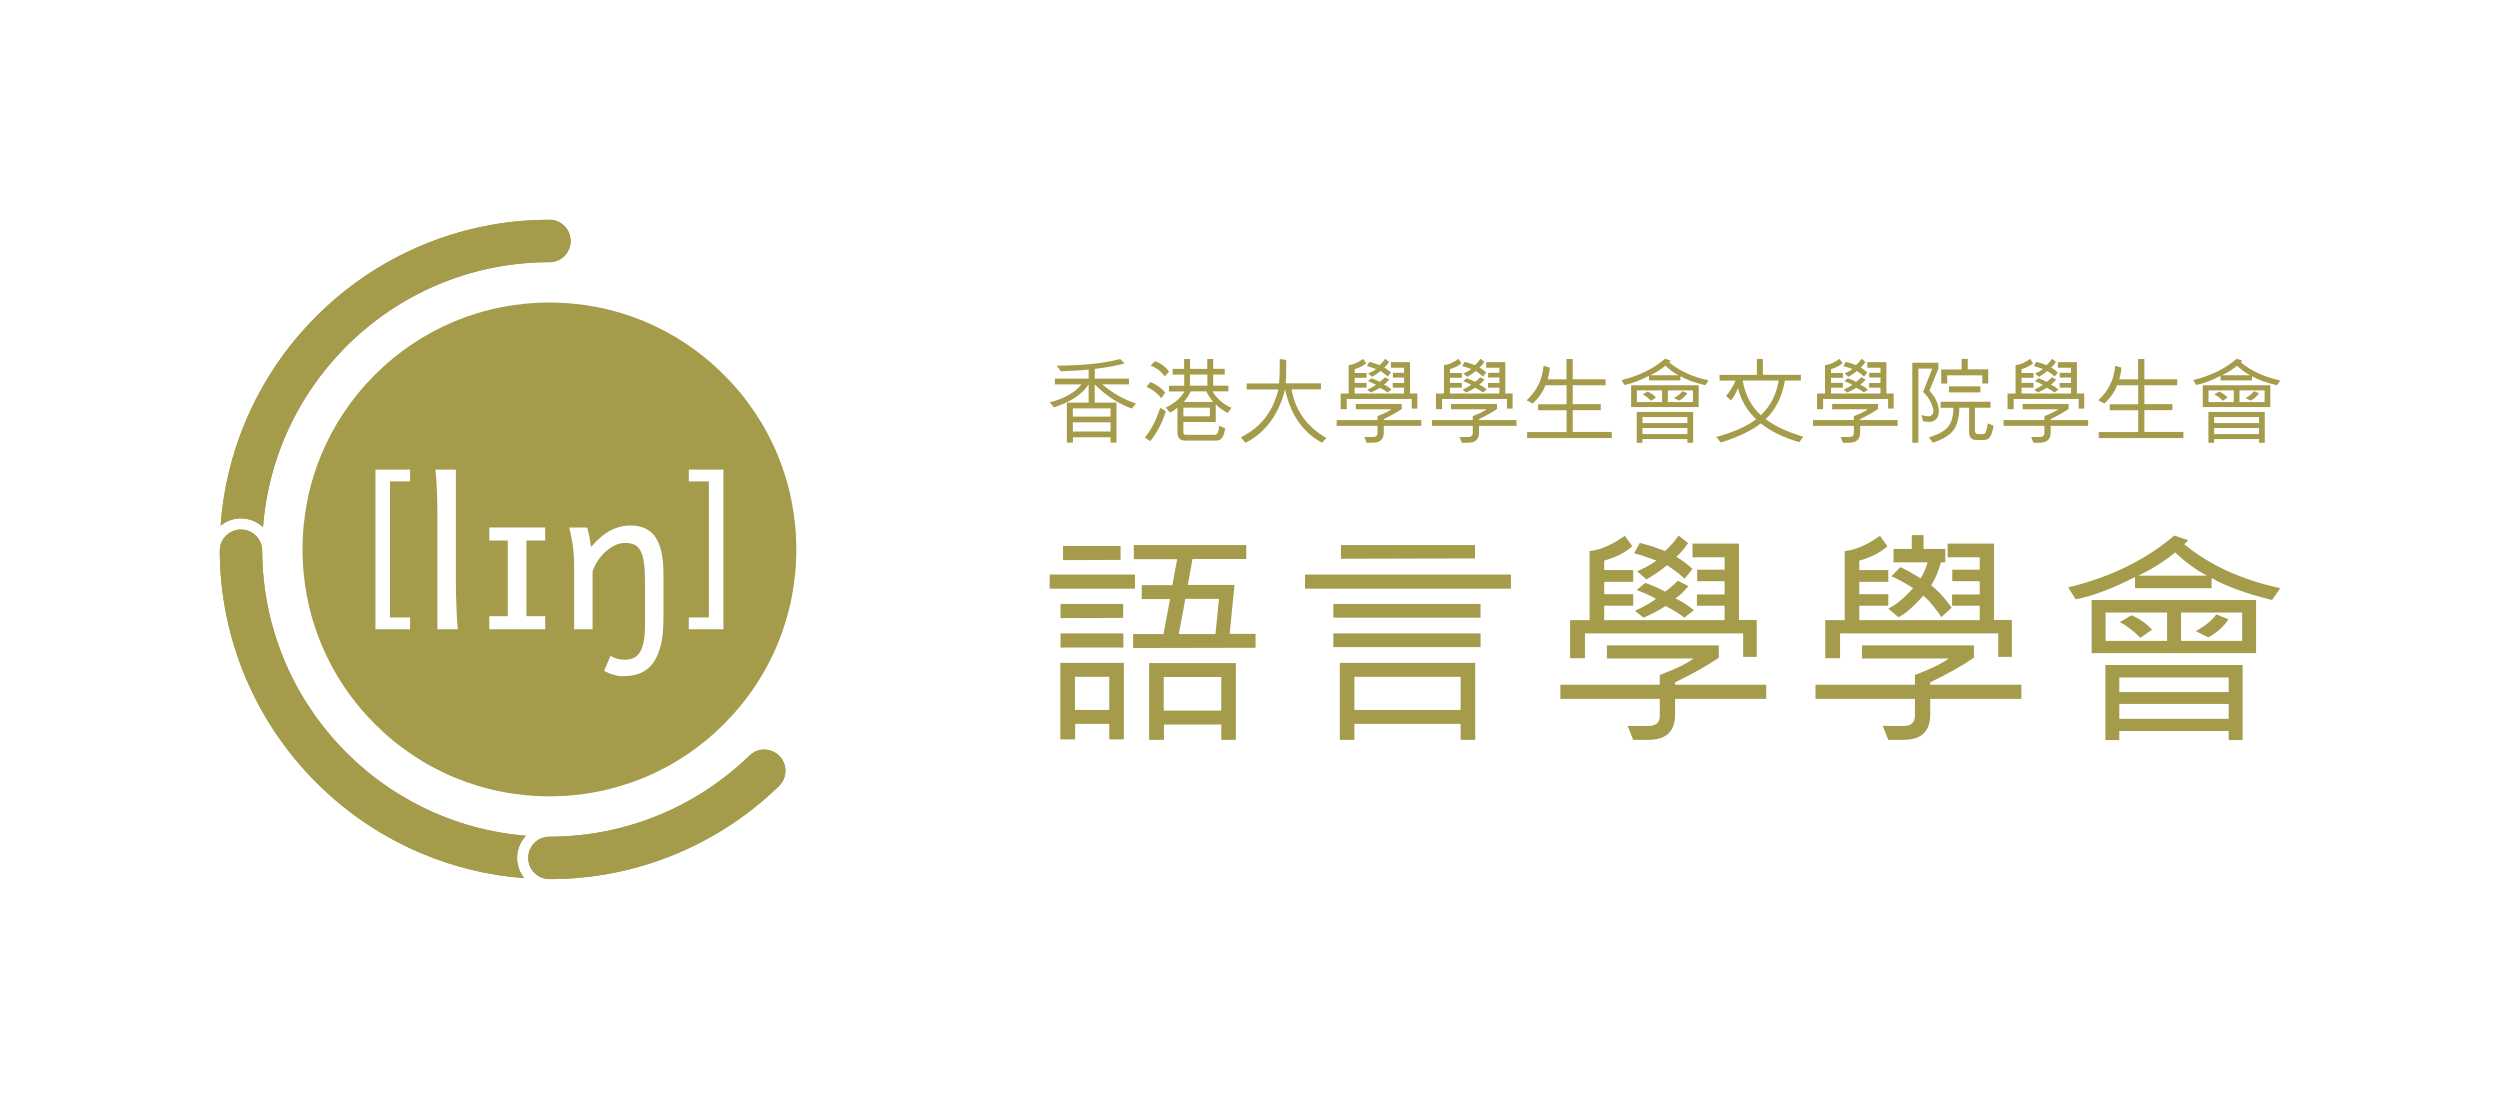 <?xml version="1.0" encoding="utf-8"?>
<!-- Generator: Adobe Illustrator 16.0.0, SVG Export Plug-In . SVG Version: 6.00 Build 0)  -->
<!DOCTYPE svg PUBLIC "-//W3C//DTD SVG 1.0//EN" "http://www.w3.org/TR/2001/REC-SVG-20010904/DTD/svg10.dtd">
<svg version="1.0" id="Logotypes" xmlns="http://www.w3.org/2000/svg" xmlns:xlink="http://www.w3.org/1999/xlink" x="0px" y="0px"
	 width="1612.258px" height="708.673px" viewBox="0 0 1612.258 708.673" enable-background="new 0 0 1612.258 708.673"
	 xml:space="preserve">
<g>
	<defs>
		<rect id="SVGID_31_" y="0.001" width="1612.258" height="708.672"/>
	</defs>
	<clipPath id="SVGID_2_">
		<use xlink:href="#SVGID_31_"  overflow="visible"/>
	</clipPath>
	<g clip-path="url(#SVGID_2_)">
		<g>
			<g>
				<g>
					<path fill="#A49B4B" d="M158.441,271.573c-9.105,21.527-14.52,44.145-16.17,67.426c3.588-2.922,8.159-4.68,13.137-4.68
						c5.495,0,10.488,2.154,14.217,5.637c7.338-95.592,87.225-170.871,184.701-170.871c7.553,0,13.675-6.123,13.675-13.676
						s-6.122-13.676-13.675-13.676c-28.689,0-56.536,5.625-82.766,16.719c-25.318,10.709-48.053,26.033-67.567,45.549
						C184.475,223.519,169.148,246.253,158.441,271.573z"/>
					<path fill="#A49B4B" d="M339.186,538.97c-94.955-7.682-169.672-86.963-170.102-183.797c0-7.551-6.12-13.676-13.676-13.676
						c-7.553,0-13.676,6.125-13.676,13.676c0.109,28.395,5.723,55.955,16.709,81.928c10.707,25.318,26.033,48.053,45.552,67.568
						c19.515,19.518,42.249,34.844,67.567,45.553c21.256,8.99,43.573,14.387,66.539,16.111c-2.887-3.58-4.627-8.123-4.627-13.068
						C333.473,547.731,335.656,542.708,339.186,538.97z"/>
					<path fill="#A49B4B" d="M502.527,487.413c-2.67-2.672-6.17-4.006-9.67-4.006c-3.498,0-7,1.334-9.672,4.006
						c-33.342,32.291-78.775,52.176-128.859,52.176c-7.553,0-13.676,6.123-13.676,13.676s6.123,13.676,13.676,13.676
						c28.69,0,56.535-5.625,82.764-16.719c24.408-10.32,46.401-24.947,65.438-43.469
						C507.871,501.413,507.871,492.755,502.527,487.413z"/>
					<path fill="#A49B4B" d="M354.33,141.729c-28.689,0-56.54,5.63-82.77,16.72c-25.32,10.71-48.051,26.04-67.57,45.55
						c-19.52,19.521-34.84,42.25-45.551,67.57c-9.1,21.53-14.52,44.15-16.17,67.43c3.59-2.92,8.16-4.68,13.141-4.68
						c5.49,0,10.49,2.15,14.21,5.641c7.34-95.601,87.229-170.87,184.71-170.87c7.55,0,13.67-6.13,13.67-13.681
						C368,147.859,361.88,141.729,354.33,141.729z M339.189,538.97c-94.959-7.681-169.68-86.96-170.109-183.8
						c0-7.551-6.12-13.671-13.67-13.671c-7.551,0-13.68,6.12-13.68,13.671c0.109,28.399,5.729,55.96,16.709,81.93
						c10.711,25.32,26.031,48.05,45.551,67.57c19.52,19.52,42.25,34.84,67.57,45.55c21.26,8.99,43.569,14.39,66.539,16.109
						c-2.89-3.58-4.629-8.119-4.629-13.06C333.471,547.729,335.66,542.71,339.189,538.97z M502.529,487.409
						c-2.67-2.67-6.17-4-9.67-4s-7,1.33-9.67,4c-33.35,32.29-78.779,52.181-128.859,52.181c-7.561,0-13.68,6.12-13.68,13.68
						c0,7.55,6.119,13.67,13.68,13.67c28.689,0,56.529-5.62,82.76-16.72c24.41-10.32,46.4-24.95,65.439-43.471
						C507.87,501.409,507.87,492.76,502.529,487.409z"/>
				</g>
				<g>
					<g>
						<g>
							<path fill="#A49B4B" d="M466.91,241.749c-30.07-30.069-70.051-46.63-112.58-46.63c-42.53,0-82.52,16.561-112.59,46.63
								c-30.07,30.07-46.631,70.061-46.631,112.591c0,42.529,16.561,82.51,46.631,112.58c30.07,30.069,70.06,46.64,112.59,46.64
								c42.529,0,82.51-16.57,112.58-46.64c30.08-30.07,46.63-70.051,46.63-112.58C513.54,311.81,496.99,271.819,466.91,241.749z
								 M264.45,310.46H251.5v87.75h12.95v7.619h-22.33V302.85h22.33V310.46z M282.08,405.829V333.1c0-6.271-0.109-11.94-0.32-17.03
								c-0.22-5.08-0.539-9.49-0.97-13.22h13.2v72.41c0,2.05,0.029,4.479,0.09,7.27s0.15,5.62,0.26,8.49
								c0.11,2.88,0.24,5.63,0.391,8.25c0.149,2.61,0.33,4.8,0.539,6.56H282.08z M351.59,348.609h-12.1v48.79h12.1v8.43h-36.04
								v-8.43h11.91v-48.79h-11.91v-8.43h36.04V348.609z M427.87,398.749c0,7.25-0.64,13.271-1.91,18.051
								c-1.26,4.79-3.03,8.609-5.3,11.46c-2.281,2.85-5.02,4.87-8.21,6.05c-3.2,1.18-6.75,1.77-10.65,1.77c-1.93,0-4-0.31-6.21-0.93
								c-2.211-0.63-4.22-1.49-6.02-2.61l4.18-9.659c0.99,0.729,2.311,1.35,3.959,1.84c1.65,0.49,3.341,0.74,5.051,0.74
								c2.061,0,3.91-0.33,5.54-1c1.63-0.66,3.011-1.83,4.15-3.5c1.14-1.681,2.01-3.971,2.61-6.891c0.6-2.92,0.899-6.63,0.899-11.14
								v-28.32c0-5.149-0.271-9.32-0.81-12.52c-0.53-3.19-1.34-5.681-2.41-7.46c-1.07-1.78-2.42-2.971-4.031-3.58
								c-1.6-0.601-3.479-0.9-5.629-0.9c-2.311,0-4.57,0.55-6.78,1.65c-2.21,1.09-4.25,2.51-6.09,4.239
								c-1.84,1.74-3.47,3.7-4.89,5.891c-1.41,2.189-2.471,4.38-3.16,6.569v37.33h-11.9v-39.58c0-6.35-0.369-11.729-1.1-16.13
								c-0.721-4.399-1.439-7.71-2.12-9.939h11.59c0.25,0.68,0.511,1.569,0.771,2.67c0.26,1.09,0.49,2.24,0.709,3.439
								c0.211,1.2,0.4,2.391,0.58,3.54l0.511,2.9c4.12-4.89,8.26-8.42,12.42-10.59c4.17-2.17,8.5-3.25,13-3.25
								c3.44,0,6.47,0.57,9.11,1.71c2.64,1.14,4.859,2.939,6.66,5.399c1.799,2.471,3.17,5.671,4.09,9.591
								c0.92,3.93,1.39,8.659,1.39,14.199V398.749z M466.54,405.829h-22.331v-7.619h12.941v-87.75h-12.941v-7.61h22.331V405.829z"/>
						</g>
					</g>
				</g>
			</g>
		</g>
		<g>
			<g>
				<path fill="#A49B4B" d="M731.936,379.633h-54.993v-9.129h54.993V379.633z M724.778,476.839h-9.421v-10.006h-21.983v10.006
					h-9.567v-49.37h40.972V476.839z M724.34,398.476l-40.387,0.146v-9.128h40.387V398.476z M724.486,417.61h-40.533v-9.129h40.533
					V417.61z M722.66,361.083l-37.1,0.146v-9.129h37.1V361.083z M715.357,457.85v-21.397h-22.129v21.397H715.357z M809.715,417.756
					l-78.948,0.146v-8.982h19.572l4.236-22.566h-18.258v-8.983h19.719l3.14-16.725h-27.971v-9.129h72.521v8.983h-34.69
					l-2.994,16.725h30.09l-3.141,31.549h16.725V417.756z M797.006,477.131h-9.42v-9.859h-36.955v9.859h-9.566v-49.516h55.941
					V477.131z M787.586,458.289v-21.69h-37.101v21.69H787.586z M786.125,386.207h-21.691l-4.234,22.713h23.662L786.125,386.207z"/>
				<path fill="#A49B4B" d="M974.386,379.633H841.615v-9.129h132.771V379.633z M954.813,398.33h-94.941v-8.836h94.941V398.33z
					 M954.813,417.318h-94.941v-8.837h94.941V417.318z M951.381,477.131h-9.42v-10.298h-68.505v10.298h-9.421v-49.662h87.346
					V477.131z M951.235,360.134l-86.47,0.219v-8.837h86.47V360.134z M941.961,457.85v-21.397h-68.505v21.397H941.961z"/>
				<path fill="#A49B4B" d="M1139.059,450.694h-58.79v10.151c0,10.856-5.77,16.286-17.311,16.286h-9.712l-3.579-8.982h13.584
					c4.771,0,7.158-2.192,7.158-6.573v-10.882h-64.123v-9.129h64.123v-6.281c10.174-3.798,17.453-7.351,21.837-10.662h-55.944
					v-8.399h72.158v7.961c-7.598,5.161-16.994,10.443-28.191,15.848v1.534h58.79V450.694z M1132.925,423.598h-8.766v-15.117
					h-102.023v15.994h-9.569v-24.538h12.562v-44.551c6.912-0.681,14.486-3.968,22.714-9.858l4.82,6.719
					c-4.433,4.09-10.471,7.183-18.112,9.275v6.135h18.696v7.596h-18.696v7.96h18.696v7.448h-18.696v9.276h77.633v-9.276h-17.82
					v-7.303h17.82v-8.544h-17.674v-7.449h17.674v-7.961h-20.668v-8.837h29.943v49.224h11.467V423.598z M1091.515,366.926
					l-5.111,6.28c-2.778-2.677-6.551-5.574-11.32-8.69c-3.943,3.312-8.375,6.354-13.293,9.129l-5.988-5.259
					c4.723-1.946,8.859-4.235,12.416-6.864c-5.942-2.239-10.736-3.798-14.388-4.674l3.726-6.72
					c5.402,1.363,10.832,3.117,16.285,5.258c3.457-3.26,6.354-6.596,8.691-10.005l6.135,4.894c-1.949,3.019-4.48,5.965-7.596,8.837
					C1084.673,361.156,1088.155,363.761,1091.515,366.926z M1092.39,393.509l-6.133,4.82c-3.944-3.019-8.035-5.525-12.27-7.521
					c-2.629,1.996-7.303,4.503-14.021,7.521l-5.551-4.382c6.279-2.969,10.783-5.551,13.511-7.741
					c-2.728-1.703-6.864-3.603-12.416-5.697l5.478-4.6c5.014,1.802,9.299,3.676,12.854,5.622c1.361-0.777,4.113-3.114,8.252-7.011
					l6.718,3.433c-2.48,3.214-5.255,5.868-8.323,7.961C1084.527,387.765,1088.496,390.296,1092.39,393.509z"/>
				<path fill="#A49B4B" d="M1303.585,450.694h-58.792v10.151c0,10.856-5.769,16.286-17.308,16.286h-9.713l-3.578-8.982h13.584
					c4.77,0,7.156-2.192,7.156-6.573v-10.882h-64.122v-9.129h64.122v-6.281c10.176-3.798,17.453-7.351,21.838-10.662h-55.942v-8.399
					h72.155v7.961c-7.596,5.161-16.994,10.443-28.192,15.848v1.534h58.792V450.694z M1297.452,423.598h-8.768v-15.117h-102.023
					v15.994h-9.567v-24.538h12.562v-44.551c6.914-0.681,14.484-3.968,22.713-9.858l4.82,6.719
					c-4.431,4.09-10.469,7.183-18.113,9.275v6.135h18.697v7.596h-18.697v7.96h18.697v7.448h-18.697v9.276h77.633v-9.276h-17.818
					v-7.303h17.818v-8.544h-17.674v-7.449h17.674v-7.961h-20.668v-8.837h29.943v49.224h11.469V423.598z M1258.642,391.871
					l-6.654,6.084c-3.037-4.563-7.383-10.276-11.586-13.824c-6.533,7.279-11.905,11.912-16.105,13.894l-6.584-5.529
					c4.949-2.354,10.315-6.752,16.107-13.203c-6.584-4.101-11.275-6.637-14.076-7.605l5.744-5.94
					c2.334,0.922,6.719,3.315,13.166,7.189c1.916-3.136,3.405-6.568,4.48-10.302h-21.991v-8.639h11.79v-8.896h7.566v8.896h13.992
					v8.639h-2.77c-1.555,5.718-3.646,10.671-6.276,14.863C1250.536,381.366,1255.421,387.263,1258.642,391.871z"/>
				<path fill="#A49B4B" d="M1470.521,379.342l-5.259,7.595c-16.603-4.09-29.6-8.813-38.997-14.168v6.573h-49.371v-7.231
					c-14.217,7.353-26.973,12.149-38.27,14.388l-4.818-7.668c27.361-6.67,50.146-17.819,68.356-33.449l8.983,2.994
					c-0.975,1.218-1.826,2.07-2.557,2.556C1424.753,364.37,1445.396,373.84,1470.521,379.342z M1454.963,421.189h-106.04v-34.252
					h106.04V421.189z M1446.274,477.277h-8.982v-5.843h-70.549v5.843h-8.982v-48.42h88.514V477.277z M1397.562,413.301v-18.258
					h-39.656v18.258H1397.562z M1437.292,446.312v-9.421h-70.549v9.421H1437.292z M1437.292,463.547v-9.567h-70.549v9.567H1437.292z
					 M1387.849,406.071l-7.521,5.259c-4.527-4.575-8.959-7.96-13.293-10.151l7.595-4.382
					C1379.79,398.987,1384.195,402.08,1387.849,406.071z M1423.271,371.236c-7.062-3.7-13.902-8.691-20.524-14.973
					c-7.06,5.843-14.971,10.834-23.733,14.973H1423.271z M1445.983,413.301v-18.258h-39.438v18.258H1445.983z M1437.146,399.352
					c-2.873,4.577-7.207,8.473-13,11.686l-8.034-4.017c6.38-3.603,10.761-7.206,13.146-10.81L1437.146,399.352z"/>
			</g>
			<g>
				<path fill="#A49B4B" d="M732.623,260.248l-2.789,3.211c-8.36-2.94-16.32-8.12-23.881-15.541l0.061,11.73h14.01v25.8h-3.811
					v-3.449h-24.27v3.449h-3.932v-25.8h14.07v-11.73c-4.119,6.3-11.561,11.23-22.32,14.791l-2.819-3.181
					c9.54-2.521,16.36-6.39,20.46-11.61h-17.07v-3.75h21.75v-5.79c-4.779,0.48-10.779,0.83-18,1.05l-2.58-3.63
					c17.061-0.061,30.681-1.489,40.861-4.29l2.88,2.881c-5.66,1.52-12.07,2.689-19.229,3.51v6.27h22.049v3.75l-17.189-0.06
					C717.233,253.378,724.483,257.508,732.623,260.248z M716.213,268.678v-5.28h-24.33v5.28H716.213z M716.213,278.308v-5.939
					h-24.33v5.939H716.213z"/>
				<path fill="#A49B4B" d="M748.225,263.007c-2.521,7.821-5.821,14.232-9.9,19.231l3.51,2.221
					c4.539-5.722,7.881-12.13,10.021-19.23L748.225,263.007z M741.895,246.358l-2.521,3.15c3.98,1.7,7.131,4.139,9.453,7.319
					l2.637-3.569C749.385,250.477,746.195,248.178,741.895,246.358z M744.833,232.918l-2.819,2.88c3.84,1.379,6.87,3.7,9.092,6.959
					l2.818-3.03C751.783,236.627,748.753,234.359,744.833,232.918z"/>
				<path fill="#A49B4B" d="M784.045,272.129v-11.313c2.379,2.241,4.939,4.081,7.682,5.522l2.46-3.332
					c-5.241-2.238-9.323-5.78-12.241-10.619h10.258v-3.689h-9.809v-7.171h7.41v-3.691h-7.41v-6.327h-3.811v6.389h-11.129v-6.389
					h-3.813v6.389h-7.378v3.688h7.44v7.17h-9.781v3.692h9.9c-2.219,4.159-6.23,7.62-12.029,10.378l2.818,3.331
					c1.715-0.995,3.295-2.074,4.74-3.239V279c0,3.439,1.721,5.159,5.16,5.159h19.65c1.602,0,2.865-0.531,3.795-1.589
					c0.932-1.061,1.656-3.15,2.176-6.27l-3.869-1.741c-0.262,2.5-0.641,4.099-1.141,4.799c-0.5,0.701-1.17,1.051-2.01,1.051h-18.301
					c-1.102,0-1.648-0.55-1.648-1.651v-6.628H784.045z M767.455,241.528h11.189v7.171h-11.189V241.528z M767.813,252.388h10.201
					c0.982,2.32,2.461,4.59,4.44,6.812h-19.05C765.564,256.819,767.035,254.547,767.813,252.388z M763.166,262.888h17.069v5.61
					h-17.069V262.888z"/>
				<path fill="#A49B4B" d="M855.387,282.449l-2.791,3.119c-12.5-6.819-20.439-18.31-23.82-34.47
					c-4.18,16.421-12.7,27.91-25.56,34.47l-3.03-3.569c12.74-6.2,20.81-16.48,24.211-30.841h-20.401v-3.87h20.851
					c0.381-3.76,0.539-9.021,0.48-15.78l4.17,0.601c0.1,6.119-0.02,11.16-0.36,15.12h22.741v3.87h-18.932
					C835.346,264.798,842.826,275.249,855.387,282.449z"/>
				<path fill="#A49B4B" d="M916.559,274.648h-24.151v4.171c0,4.459-2.37,6.69-7.11,6.69h-3.99l-1.469-3.69h5.58
					c1.959,0,2.939-0.9,2.939-2.7v-4.471h-26.34v-3.75h26.34v-2.58c4.18-1.56,7.17-3.02,8.971-4.38h-22.98v-3.45h29.64v3.27
					c-3.12,2.121-6.979,4.291-11.58,6.511v0.63h24.151V274.648z M914.039,263.518h-3.601v-6.21h-41.911v6.569h-3.93v-10.079h5.16
					v-18.301c2.838-0.279,5.949-1.63,9.329-4.05l1.979,2.76c-1.82,1.681-4.299,2.95-7.439,3.811v2.52h7.68v3.12h-7.68v3.271h7.68
					v3.06h-7.68v3.811h31.891v-3.811h-7.32v-3h7.32v-3.51h-7.26v-3.061h7.26v-3.27h-8.49v-3.63h12.301v20.22h4.711V263.518z
					 M897.027,240.238l-2.1,2.579c-1.141-1.1-2.69-2.289-4.65-3.569c-1.619,1.36-3.439,2.61-5.46,3.75l-2.46-2.159
					c1.939-0.801,3.639-1.74,5.1-2.82c-2.439-0.92-4.41-1.561-5.91-1.921l1.531-2.76c2.219,0.561,4.449,1.28,6.689,2.16
					c1.42-1.339,2.609-2.71,3.57-4.11l2.52,2.011c-0.801,1.239-1.84,2.45-3.119,3.63
					C894.217,237.867,895.646,238.938,897.027,240.238z M897.388,251.158l-2.521,1.98c-1.619-1.24-3.3-2.271-5.039-3.091
					c-1.082,0.82-3.001,1.851-5.761,3.091l-2.28-1.801c2.58-1.22,4.43-2.279,5.551-3.18c-1.121-0.7-2.82-1.479-5.101-2.34
					l2.249-1.891c2.061,0.74,3.821,1.512,5.281,2.311c0.56-0.32,1.689-1.279,3.391-2.88l2.76,1.41c-1.02,1.319-2.16,2.41-3.42,3.27
					C894.157,248.797,895.787,249.837,897.388,251.158z"/>
				<path fill="#A49B4B" d="M978,274.648h-24.151v4.171c0,4.459-2.37,6.69-7.11,6.69h-3.989l-1.47-3.69h5.58
					c1.959,0,2.939-0.9,2.939-2.7v-4.471h-26.34v-3.75h26.34v-2.58c4.18-1.56,7.17-3.02,8.97-4.38h-22.979v-3.45h29.641v3.27
					c-3.121,2.121-6.98,4.291-11.581,6.511v0.63H978V274.648z M975.479,263.518h-3.6v-6.21h-41.91v6.569h-3.931v-10.079h5.161
					v-18.301c2.839-0.279,5.949-1.63,9.328-4.05l1.981,2.76c-1.82,1.681-4.301,2.95-7.44,3.811v2.52h7.681v3.12h-7.681v3.271h7.681
					v3.06h-7.681v3.811h31.891v-3.811h-7.32v-3h7.32v-3.51h-7.26v-3.061h7.26v-3.27h-8.49v-3.63h12.301v20.22h4.709V263.518z
					 M958.469,240.238l-2.1,2.579c-1.141-1.1-2.691-2.289-4.65-3.569c-1.619,1.36-3.44,2.61-5.459,3.75l-2.461-2.159
					c1.939-0.801,3.64-1.74,5.1-2.82c-2.439-0.92-4.41-1.561-5.91-1.921l1.531-2.76c2.219,0.561,4.449,1.28,6.689,2.16
					c1.42-1.339,2.609-2.71,3.57-4.11l2.52,2.011c-0.801,1.239-1.84,2.45-3.121,3.63
					C955.659,237.867,957.089,238.938,958.469,240.238z M958.83,251.158l-2.521,1.98c-1.619-1.24-3.299-2.271-5.04-3.091
					c-1.079,0.82-3,1.851-5.761,3.091l-2.279-1.801c2.58-1.22,4.43-2.279,5.551-3.18c-1.121-0.7-2.82-1.479-5.102-2.34l2.251-1.891
					c2.06,0.74,3.819,1.512,5.28,2.311c0.56-0.32,1.689-1.279,3.391-2.88l2.76,1.41c-1.021,1.319-2.16,2.41-3.42,3.27
					C955.6,248.797,957.229,249.837,958.83,251.158z"/>
				<path fill="#A49B4B" d="M1039.44,282.508H984.84v-3.869h25.441v-14.071h-18.332v-3.87h18.332v-12.24h-13.592
					c-1.639,4.26-4.379,8.19-8.219,11.79l-3.961-2.07c6.561-6.06,10.209-13.479,10.95-22.26l4.05,1.17
					c-0.16,2.04-0.629,4.561-1.408,7.561h12.117v-13.141h4.053v13.08h21.179v3.87h-21.179v12.181h18.06v3.869h-18.06v14.071h25.169
					V282.508z"/>
				<path fill="#A49B4B" d="M1101.872,245.337l-2.16,3.12c-6.82-1.68-12.16-3.619-16.021-5.819v2.699h-20.28v-2.97
					c-5.84,3.021-11.08,4.99-15.721,5.91l-1.979-3.15c11.238-2.74,20.599-7.32,28.08-13.74l3.689,1.23
					c-0.4,0.5-0.75,0.851-1.049,1.05C1083.071,239.188,1091.552,243.078,1101.872,245.337z M1095.483,262.529h-43.563v-14.071
					h43.563V262.529z M1091.912,285.568h-3.69v-2.399h-28.98v2.399h-3.689v-19.89h36.36V285.568z M1071.901,259.288v-7.5h-16.291
					v7.5H1071.901z M1088.222,272.848v-3.87h-28.98v3.87H1088.222z M1088.222,279.928v-3.93h-28.98v3.93H1088.222z
					 M1067.911,256.318l-3.09,2.16c-1.86-1.879-3.68-3.27-5.462-4.17l3.122-1.8C1064.601,253.408,1066.411,254.678,1067.911,256.318
					z M1082.461,242.008c-2.899-1.52-5.71-3.57-8.432-6.151c-2.897,2.4-6.147,4.451-9.747,6.151H1082.461z M1091.792,259.288v-7.5
					h-16.199v7.5H1091.792z M1088.161,253.558c-1.18,1.88-2.959,3.479-5.34,4.8l-3.299-1.649c2.619-1.48,4.42-2.961,5.398-4.44
					L1088.161,253.558z"/>
				<path fill="#A49B4B" d="M1162.954,281.638l-2.642,3.511c-10.179-3-18.44-7.04-24.778-12.121
					c-5.463,4.461-14.041,8.581-25.742,12.361l-2.939-3.57c11.32-3.14,19.881-6.95,25.682-11.431
					c-5.821-5.5-9.732-12.189-11.73-20.07c-1.08,2.78-2.563,5.42-4.441,7.92l-3.178-2.909c2.52-3.001,4.547-6.291,6.088-9.871
					h-10.32v-3.689h24.063v-10.261h3.869v10.2h24.48v3.69h-10.262c-1.799,10.44-5.938,18.75-12.42,24.93
					C1144.583,274.808,1152.673,278.579,1162.954,281.638z M1147.083,245.398h-23.219c1.597,9.26,5.508,16.71,11.729,22.351
					C1141.673,262.088,1145.503,254.638,1147.083,245.398z"/>
				<path fill="#A49B4B" d="M1223.767,274.648h-24.152v4.171c0,4.459-2.368,6.69-7.109,6.69h-3.99l-1.47-3.69h5.579
					c1.961,0,2.941-0.9,2.941-2.7v-4.471h-26.34v-3.75h26.34v-2.58c4.181-1.56,7.17-3.02,8.969-4.38h-22.98v-3.45h29.641v3.27
					c-3.119,2.121-6.981,4.291-11.58,6.511v0.63h24.152V274.648z M1221.246,263.518h-3.601v-6.21h-41.912v6.569h-3.93v-10.079h5.159
					v-18.301c2.841-0.279,5.952-1.63,9.333-4.05l1.979,2.76c-1.818,1.681-4.301,2.95-7.441,3.811v2.52h7.682v3.12h-7.682v3.271
					h7.682v3.06h-7.682v3.811h31.893v-3.811h-7.322v-3h7.322v-3.51h-7.26v-3.061h7.26v-3.27h-8.49v-3.63h12.299v20.22h4.712V263.518
					z M1204.235,240.238l-2.102,2.579c-1.138-1.1-2.69-2.289-4.648-3.569c-1.621,1.36-3.441,2.61-5.461,3.75l-2.459-2.159
					c1.939-0.801,3.639-1.74,5.1-2.82c-2.441-0.92-4.412-1.561-5.91-1.921l1.531-2.76c2.219,0.561,4.449,1.28,6.688,2.16
					c1.42-1.339,2.61-2.71,3.569-4.11l2.521,2.011c-0.801,1.239-1.842,2.45-3.12,3.63
					C1201.425,237.867,1202.854,238.938,1204.235,240.238z M1204.594,251.158l-2.519,1.98c-1.619-1.24-3.301-2.271-5.041-3.091
					c-1.08,0.82-3,1.851-5.76,3.091l-2.281-1.801c2.582-1.22,4.432-2.279,5.551-3.18c-1.119-0.7-2.82-1.479-5.101-2.34l2.251-1.891
					c2.061,0.74,3.82,1.512,5.28,2.311c0.562-0.32,1.69-1.279,3.39-2.88l2.76,1.41c-1.02,1.319-2.158,2.41-3.418,3.27
					C1201.364,248.797,1202.993,249.837,1204.594,251.158z"/>
				<path fill="#A49B4B" d="M1244.284,251.908c4.041,4.54,6.062,8.971,6.062,13.29c0,2.101-0.544,3.771-1.637,5.01
					c-1.087,1.241-2.613,1.861-4.573,1.861c-1.08,0-2.381-0.131-3.9-0.39l-1.11-3.991c2.142,0.541,3.681,0.811,4.621,0.811
					c0.778,0,1.489-0.301,2.13-0.9s0.961-1.399,0.961-2.4c0-1.499-0.551-3.419-1.65-5.76c-1.102-2.34-2.752-4.57-4.951-6.689
					l5.852-15.031h-8.91v47.792h-3.931v-51.602h16.829v3.81L1244.284,251.908z M1285.657,274.499
					c-0.521,3.24-1.221,5.591-2.102,7.05c-0.879,1.46-2.31,2.19-4.289,2.19h-4.68c-3.121,0-4.68-1.641-4.68-4.92v-15.87h-6.332
					c-0.119,6.439-1.375,11.265-3.765,14.475s-6.823,5.905-13.306,8.086l-2.52-3.451c6.02-1.779,10.15-4.08,12.391-6.9
					c2.24-2.819,3.37-6.869,3.391-12.149h-8.222v-3.931h32.133v3.871h-10.022v14.94c0,0.499,0.16,0.965,0.48,1.395
					c0.32,0.431,0.701,0.645,1.14,0.645h3.812c0.779,0,1.374-0.64,1.785-1.92c0.407-1.279,0.753-2.939,1.035-4.98L1285.657,274.499z
					 M1282.206,247.288l-3.81,0.061v-5.281h-22.621v5.281h-3.87v-9.091h13.17v-6.81h3.932v6.75h13.199V247.288z M1277.167,253.078
					h-20.281v-3.93h20.281V253.078z"/>
				<path fill="#A49B4B" d="M1346.649,274.648h-24.153v4.171c0,4.459-2.371,6.69-7.108,6.69h-3.991l-1.471-3.69h5.581
					c1.961,0,2.941-0.9,2.941-2.7v-4.471h-26.342v-3.75h26.342v-2.58c4.18-1.56,7.17-3.02,8.969-4.38h-22.98v-3.45h29.641v3.27
					c-3.119,2.121-6.981,4.291-11.581,6.511v0.63h24.153V274.648z M1344.128,263.518h-3.601v-6.21h-41.909v6.569h-3.932v-10.079
					h5.162v-18.301c2.838-0.279,5.949-1.63,9.328-4.05l1.98,2.76c-1.82,1.681-4.299,2.95-7.439,3.811v2.52h7.679v3.12h-7.679v3.271
					h7.679v3.06h-7.679v3.811h31.891v-3.811h-7.32v-3h7.32v-3.51h-7.26v-3.061h7.26v-3.27h-8.49v-3.63h12.299v20.22h4.711V263.518z
					 M1327.118,240.238l-2.102,2.579c-1.141-1.1-2.689-2.289-4.65-3.569c-1.62,1.36-3.44,2.61-5.459,3.75l-2.462-2.159
					c1.942-0.801,3.644-1.74,5.103-2.82c-2.441-0.92-4.41-1.561-5.91-1.921l1.529-2.76c2.221,0.561,4.451,1.28,6.689,2.16
					c1.419-1.339,2.611-2.71,3.572-4.11l2.52,2.011c-0.802,1.239-1.842,2.45-3.121,3.63
					C1324.308,237.867,1325.737,238.938,1327.118,240.238z M1327.478,251.158l-2.52,1.98c-1.621-1.24-3.301-2.271-5.039-3.091
					c-1.082,0.82-3,1.851-5.762,3.091l-2.28-1.801c2.581-1.22,4.431-2.279,5.552-3.18c-1.121-0.7-2.822-1.479-5.102-2.34l2.25-1.891
					c2.061,0.74,3.819,1.512,5.279,2.311c0.561-0.32,1.688-1.279,3.39-2.88l2.761,1.41c-1.02,1.319-2.161,2.41-3.42,3.27
					C1324.246,248.797,1325.877,249.837,1327.478,251.158z"/>
				<path fill="#A49B4B" d="M1408.089,282.508h-54.6v-3.869h25.439v-14.071h-18.33v-3.87h18.33v-12.24h-13.59
					c-1.641,4.26-4.381,8.19-8.221,11.79l-3.959-2.07c6.559-6.06,10.209-13.479,10.949-22.26l4.051,1.17
					c-0.16,2.04-0.632,4.561-1.413,7.561h12.125v-13.141h4.048v13.08h21.18v3.87h-21.18v12.181h18.06v3.869h-18.06v14.071h25.17
					V282.508z"/>
				<path fill="#A49B4B" d="M1470.521,245.337l-2.158,3.12c-6.82-1.68-12.162-3.619-16.021-5.819v2.699h-20.282v-2.97
					c-5.839,3.021-11.08,4.99-15.718,5.91l-1.981-3.15c11.241-2.74,20.601-7.32,28.081-13.74l3.688,1.23
					c-0.399,0.5-0.75,0.851-1.049,1.05C1451.72,239.188,1460.202,243.078,1470.521,245.337z M1464.132,262.529h-43.561v-14.071
					h43.561V262.529z M1460.562,285.568h-3.69v-2.399h-28.981v2.399h-3.689v-19.89h36.361V285.568z M1440.55,259.288v-7.5h-16.289
					v7.5H1440.55z M1456.871,272.848v-3.87h-28.981v3.87H1456.871z M1456.871,279.928v-3.93h-28.981v3.93H1456.871z
					 M1436.559,256.318l-3.089,2.16c-1.859-1.879-3.68-3.27-5.46-4.17l3.119-1.8
					C1433.251,253.408,1435.059,254.678,1436.559,256.318z M1451.11,242.008c-2.901-1.52-5.709-3.57-8.431-6.151
					c-2.901,2.4-6.15,4.451-9.75,6.151H1451.11z M1460.44,259.288v-7.5h-16.199v7.5H1460.44z M1456.811,253.558
					c-1.182,1.88-2.96,3.479-5.341,4.8l-3.299-1.649c2.619-1.48,4.42-2.961,5.4-4.44L1456.811,253.558z"/>
			</g>
		</g>
	</g>
</g>
</svg>
